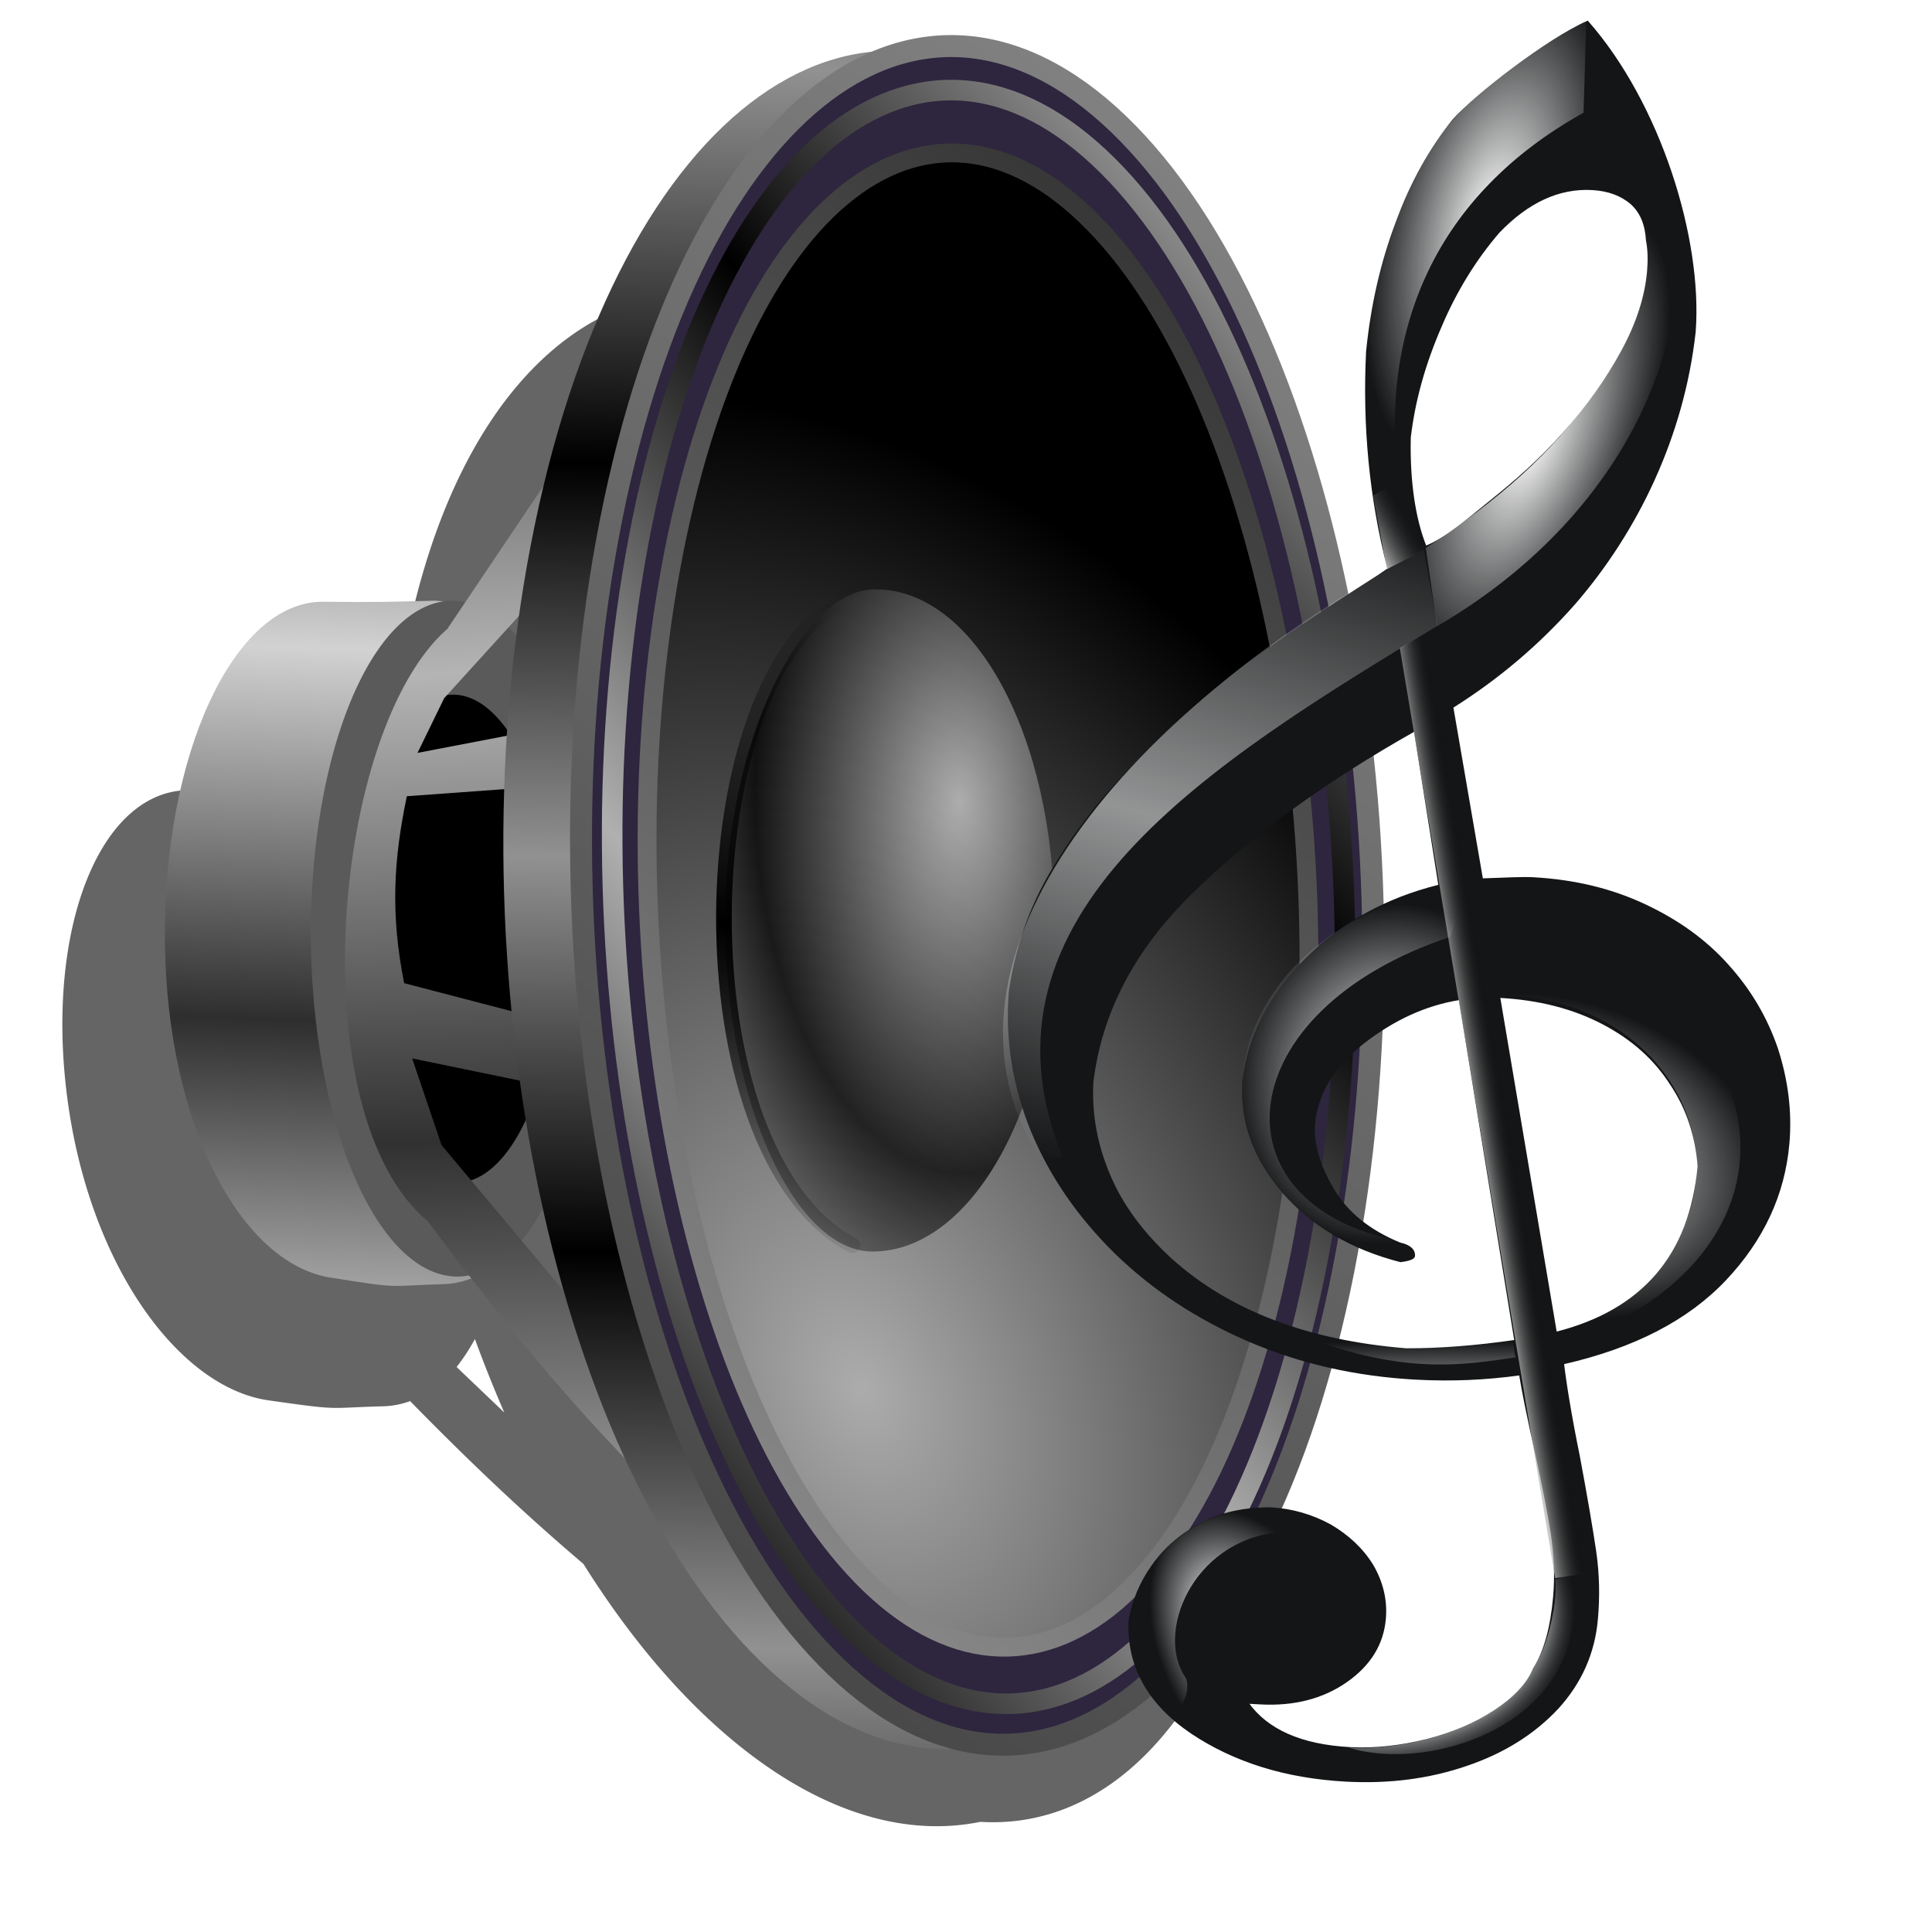 <?xml version="1.0" encoding="UTF-8" standalone="no"?>
<!-- Created with Inkscape (http://www.inkscape.org/) -->

<svg
   xmlns:dc="http://purl.org/dc/elements/1.1/"
   xmlns:cc="http://creativecommons.org/ns#"
   xmlns:rdf="http://www.w3.org/1999/02/22-rdf-syntax-ns#"
   xmlns:svg="http://www.w3.org/2000/svg"
   xmlns="http://www.w3.org/2000/svg"
   xmlns:xlink="http://www.w3.org/1999/xlink"
   xmlns:sodipodi="http://sodipodi.sourceforge.net/DTD/sodipodi-0.dtd"
   xmlns:inkscape="http://www.inkscape.org/namespaces/inkscape"
   id="svg2"
   sodipodi:version="0.32"
   inkscape:version="0.92.5 (2060ec1f9f, 2020-04-08)"
   width="256"
   height="256"
   version="1.0"
   sodipodi:docname="kcmsound.svg">
  <defs
     id="defs5">
    <linearGradient
       inkscape:collect="always"
       id="linearGradient4264">
      <stop
         style="stop-color:#000000;stop-opacity:1;"
         offset="0"
         id="stop4266" />
      <stop
         style="stop-color:#000000;stop-opacity:0;"
         offset="1"
         id="stop4268" />
    </linearGradient>
    <linearGradient
       inkscape:collect="always"
       id="linearGradient4256">
      <stop
         style="stop-color:#000000;stop-opacity:1;"
         offset="0"
         id="stop4258" />
      <stop
         style="stop-color:#919191;stop-opacity:1"
         offset="1"
         id="stop4260" />
    </linearGradient>
    <linearGradient
       id="linearGradient4244"
       inkscape:collect="always">
      <stop
         id="stop4246"
         offset="0"
         style="stop-color:#494949;stop-opacity:1" />
      <stop
         id="stop4248"
         offset="1"
         style="stop-color:#848484;stop-opacity:1" />
    </linearGradient>
    <linearGradient
       inkscape:collect="always"
       id="linearGradient4234">
      <stop
         style="stop-color:#d8d8d8;stop-opacity:1"
         offset="0"
         id="stop4236" />
      <stop
         style="stop-color:#000000;stop-opacity:1"
         offset="1"
         id="stop4238" />
    </linearGradient>
    <linearGradient
       inkscape:collect="always"
       id="linearGradient4224">
      <stop
         style="stop-color:#878787;stop-opacity:1"
         offset="0"
         id="stop4226" />
      <stop
         style="stop-color:#313131;stop-opacity:1"
         offset="1"
         id="stop4228" />
    </linearGradient>
    <linearGradient
       id="linearGradient4218"
       inkscape:collect="always">
      <stop
         id="stop4220"
         offset="0"
         style="stop-color:#acacac;stop-opacity:1" />
      <stop
         id="stop4222"
         offset="1"
         style="stop-color:#000000;stop-opacity:1" />
    </linearGradient>
    <linearGradient
       id="linearGradient4206"
       inkscape:collect="always">
      <stop
         id="stop4208"
         offset="0"
         style="stop-color:#b0b0b0;stop-opacity:1" />
      <stop
         id="stop4210"
         offset="1"
         style="stop-color:#000000;stop-opacity:1" />
    </linearGradient>
    <linearGradient
       inkscape:collect="always"
       id="linearGradient4186">
      <stop
         style="stop-color:#b4b4b4;stop-opacity:1"
         offset="0"
         id="stop4188" />
      <stop
         style="stop-color:#313131;stop-opacity:1"
         offset="1"
         id="stop4190" />
    </linearGradient>
    <linearGradient
       inkscape:collect="always"
       id="linearGradient4180">
      <stop
         style="stop-color:#d2d2d2;stop-opacity:1"
         offset="0"
         id="stop4182" />
      <stop
         style="stop-color:#2e2e2e;stop-opacity:1"
         offset="1"
         id="stop4184" />
    </linearGradient>
    <linearGradient
       inkscape:collect="always"
       id="linearGradient2812">
      <stop
         style="stop-color:#8a8298;stop-opacity:1"
         offset="0"
         id="stop2814" />
      <stop
         style="stop-color:#4b4354;stop-opacity:1"
         offset="1"
         id="stop2816" />
    </linearGradient>
    <linearGradient
       inkscape:collect="always"
       id="linearGradient2806">
      <stop
         style="stop-color:#7f788d;stop-opacity:1"
         offset="0"
         id="stop2808" />
      <stop
         style="stop-color:#4c4753;stop-opacity:1"
         offset="1"
         id="stop2810" />
    </linearGradient>
    <linearGradient
       inkscape:collect="always"
       id="linearGradient2786">
      <stop
         style="stop-color:#c7c1d2;stop-opacity:1;"
         offset="0"
         id="stop2788" />
      <stop
         style="stop-color:#2e253e;stop-opacity:1"
         offset="1"
         id="stop2790" />
    </linearGradient>
    <linearGradient
       id="linearGradient2778"
       inkscape:collect="always">
      <stop
         id="stop2780"
         offset="0"
         style="stop-color:#c7c1d2;stop-opacity:1" />
      <stop
         id="stop2782"
         offset="1"
         style="stop-color:#241b31;stop-opacity:1" />
    </linearGradient>
    <linearGradient
       inkscape:collect="always"
       id="linearGradient2762">
      <stop
         style="stop-color:#c7c1d2;stop-opacity:1"
         offset="0"
         id="stop2764" />
      <stop
         style="stop-color:#433855;stop-opacity:1"
         offset="1"
         id="stop2766" />
    </linearGradient>
    <linearGradient
       inkscape:collect="always"
       xlink:href="#linearGradient2778"
       id="linearGradient2776"
       x1="189.868"
       y1="183.363"
       x2="189.868"
       y2="8.614"
       gradientUnits="userSpaceOnUse"
       gradientTransform="matrix(0.724,0.435,8.251129e-2,1.245,27.3,-72.338)" />
    <radialGradient
       inkscape:collect="always"
       xlink:href="#linearGradient2786"
       id="radialGradient2792"
       cx="94.758"
       cy="81.711"
       fx="94.758"
       fy="81.711"
       r="28.001"
       gradientTransform="matrix(-1.6,0.573,-0.385,-1.075,277.862,115.639)"
       gradientUnits="userSpaceOnUse" />
    <linearGradient
       inkscape:collect="always"
       xlink:href="#linearGradient2812"
       id="linearGradient2798"
       gradientUnits="userSpaceOnUse"
       gradientTransform="matrix(0.8,0.482,9.175796e-2,1.385,12.843,-94.012)"
       x1="189.868"
       y1="183.363"
       x2="189.868"
       y2="8.614" />
    <linearGradient
       inkscape:collect="always"
       xlink:href="#linearGradient2806"
       id="linearGradient2802"
       gradientUnits="userSpaceOnUse"
       gradientTransform="matrix(0.863,0.519,0.1,1.512,0.715,-112.784)"
       x1="189.868"
       y1="183.363"
       x2="188.513"
       y2="11.275" />
    <radialGradient
       inkscape:collect="always"
       xlink:href="#linearGradient2762"
       id="radialGradient2804"
       cx="278.144"
       cy="139.167"
       fx="278.144"
       fy="139.167"
       r="72.902"
       gradientTransform="matrix(1.571,0.156,0.353,1.644,-319.33,-91.427)"
       gradientUnits="userSpaceOnUse" />
    <linearGradient
       inkscape:collect="always"
       xlink:href="#linearGradient2806"
       id="linearGradient1894"
       gradientUnits="userSpaceOnUse"
       gradientTransform="matrix(0.863,0.519,0.1,1.512,-4.125,-110.848)"
       x1="189.868"
       y1="183.363"
       x2="188.513"
       y2="11.275" />
    <linearGradient
       inkscape:collect="always"
       xlink:href="#linearGradient2778"
       id="linearGradient2791"
       x1="95.771"
       y1="30.472"
       x2="104.513"
       y2="206.397"
       gradientUnits="userSpaceOnUse" />
    <linearGradient
       inkscape:collect="always"
       xlink:href="#linearGradient2778"
       id="linearGradient2815"
       x1="59.674"
       y1="90.591"
       x2="66.114"
       y2="167.536"
       gradientUnits="userSpaceOnUse" />
    <linearGradient
       inkscape:collect="always"
       xlink:href="#linearGradient4180"
       id="linearGradient1909"
       gradientUnits="userSpaceOnUse"
       x1="59.49"
       y1="110.2"
       x2="70.699"
       y2="160.451"
       gradientTransform="matrix(0.984,0.246,-0.261,0.927,58.693,-24.404)"
       spreadMethod="reflect" />
    <linearGradient
       inkscape:collect="always"
       xlink:href="#linearGradient4186"
       id="linearGradient1911"
       gradientUnits="userSpaceOnUse"
       x1="79.595"
       y1="109.419"
       x2="98.019"
       y2="171.282"
       gradientTransform="matrix(0.876,0.246,-0.232,0.927,44.349,-26.182)"
       spreadMethod="reflect" />
    <linearGradient
       inkscape:collect="always"
       xlink:href="#linearGradient4244"
       id="linearGradient1915"
       gradientUnits="userSpaceOnUse"
       gradientTransform="matrix(0.678,0.693,-0.282,1.426,60.106,-131.773)"
       x1="198.831"
       y1="163.532"
       x2="188.513"
       y2="11.275" />
    <linearGradient
       inkscape:collect="always"
       xlink:href="#linearGradient4206"
       id="linearGradient1917"
       gradientUnits="userSpaceOnUse"
       gradientTransform="matrix(0.629,0.665,-0.258,1.351,66.834,-119.633)"
       x1="182.554"
       y1="123.004"
       x2="184.775"
       y2="66.139"
       spreadMethod="reflect" />
    <radialGradient
       inkscape:collect="always"
       xlink:href="#linearGradient4218"
       id="radialGradient1919"
       gradientUnits="userSpaceOnUse"
       gradientTransform="matrix(1.429,0.565,-0.077,1.714,-244.14,-211.058)"
       cx="275.388"
       cy="143.072"
       fx="275.388"
       fy="143.072"
       r="72.902" />
    <linearGradient
       inkscape:collect="always"
       xlink:href="#linearGradient4224"
       id="linearGradient1921"
       gradientUnits="userSpaceOnUse"
       gradientTransform="matrix(0.568,0.619,-0.232,1.25,75.004,-101.51)"
       x1="203.693"
       y1="165.394"
       x2="189.868"
       y2="8.614" />
    <radialGradient
       inkscape:collect="always"
       xlink:href="#linearGradient4234"
       id="radialGradient4240"
       cx="86.359"
       cy="130.944"
       fx="86.359"
       fy="130.944"
       r="17.492"
       gradientTransform="matrix(1.55,-0.028,0.07,2.818,8.189,-254.694)"
       gradientUnits="userSpaceOnUse"
       spreadMethod="reflect" />
    <linearGradient
       inkscape:collect="always"
       xlink:href="#linearGradient4256"
       id="linearGradient4262"
       x1="45.461"
       y1="178.463"
       x2="46.17"
       y2="129.417"
       gradientUnits="userSpaceOnUse"
       spreadMethod="reflect"
       gradientTransform="matrix(1.247,0,0,1.066,43.362,-18.736)" />
    <linearGradient
       inkscape:collect="always"
       xlink:href="#linearGradient4264"
       id="linearGradient4270"
       x1="60.579"
       y1="137.498"
       x2="67.25"
       y2="96.674"
       gradientUnits="userSpaceOnUse"
       spreadMethod="reflect"
       gradientTransform="matrix(1.247,0,0,1.066,43.362,-18.736)" />
    <filter
       inkscape:collect="always"
       style="color-interpolation-filters:sRGB"
       id="filter4549"
       x="-0.029"
       width="1.058"
       y="-0.021"
       height="1.041">
      <feGaussianBlur
         inkscape:collect="always"
         stdDeviation="1.929"
         id="feGaussianBlur4551" />
    </filter>
    <linearGradient
       id="linearGradient3780">
      <stop
         stop-opacity="1"
         stop-color="#ffffff"
         id="stop3782" />
      <stop
         stop-opacity="0"
         stop-color="#000000"
         id="stop3784"
         offset="1" />
    </linearGradient>
    <linearGradient
       id="linearGradient4038">
      <stop
         stop-opacity="0"
         stop-color="#ffffff"
         id="stop4040" />
      <stop
         stop-opacity="0"
         stop-color="#000000"
         offset="0.665"
         id="stop4042" />
      <stop
         stop-opacity="0.408"
         stop-color="#fdffff"
         offset="0.785"
         id="stop4044" />
      <stop
         stop-opacity="0"
         stop-color="#131516"
         id="stop4046"
         offset="1" />
    </linearGradient>
    <linearGradient
       inkscape:collect="always"
       id="linearGradient3807">
      <stop
         stop-opacity="1"
         stop-color="#ffffff"
         id="stop3809" />
      <stop
         stop-opacity="0"
         stop-color="#ffffff"
         offset="1"
         id="stop3811" />
    </linearGradient>
    <linearGradient
       id="linearGradient3827">
      <stop
         stop-opacity="0.542"
         stop-color="#ffffff"
         id="stop3829" />
      <stop
         stop-opacity="0"
         stop-color="#ffffff"
         id="stop3831"
         offset="1" />
    </linearGradient>
    <linearGradient
       y2="137.08"
       x2="91.16"
       y1="137.7"
       x1="86.57"
       spreadMethod="pad"
       gradientTransform="matrix(1.236,0.002,-0.001,0.97,-141.169,8.957)"
       gradientUnits="userSpaceOnUse"
       id="linearGradient5373"
       xlink:href="#linearGradient3780"
       inkscape:collect="always" />
    <radialGradient
       r="22.745"
       fy="214.03"
       fx="168.29"
       cy="222.72"
       cx="165.52"
       gradientTransform="matrix(0.78,0.746,-0.963,0.619,40.436,-39.014)"
       gradientUnits="userSpaceOnUse"
       id="radialGradient5375"
       xlink:href="#linearGradient4038"
       inkscape:collect="always" />
    <radialGradient
       r="15.15"
       fy="35.825"
       fx="191.53"
       cy="35.825"
       cx="191.53"
       gradientTransform="matrix(-0.938,-0.246,0.545,-2.083,131.445,159.302)"
       gradientUnits="userSpaceOnUse"
       id="radialGradient5377"
       xlink:href="#linearGradient3807"
       inkscape:collect="always" />
    <radialGradient
       r="15.15"
       fy="35.825"
       fx="191.53"
       cy="35.825"
       cx="191.53"
       gradientTransform="matrix(0.909,0.235,-0.789,1.998,-168.865,-49.781)"
       gradientUnits="userSpaceOnUse"
       id="radialGradient5379"
       xlink:href="#linearGradient3807"
       inkscape:collect="always" />
    <linearGradient
       gradientTransform="matrix(0.97,0,0,0.97,-214.48,5.738)"
       y2="160.99"
       x2="130.79"
       y1="113.61"
       x1="144.31"
       spreadMethod="reflect"
       gradientUnits="userSpaceOnUse"
       id="linearGradient5381"
       xlink:href="#linearGradient3827"
       inkscape:collect="always" />
    <radialGradient
       r="15.15"
       fy="36.583"
       fx="185.1"
       cy="36.583"
       cx="185.1"
       gradientTransform="matrix(-1.263,-0.339,0.387,-1.441,177.256,265.814)"
       gradientUnits="userSpaceOnUse"
       id="radialGradient5383"
       xlink:href="#linearGradient3807"
       inkscape:collect="always" />
    <radialGradient
       r="15.15"
       fy="35.02"
       fx="177.36"
       cy="35.02"
       cx="177.36"
       gradientTransform="matrix(1.856,0.524,-0.372,1.318,-336.5,22.127)"
       gradientUnits="userSpaceOnUse"
       id="radialGradient5385"
       xlink:href="#linearGradient3807"
       inkscape:collect="always" />
    <radialGradient
       r="15.15"
       fy="36.2"
       fx="173.69"
       cy="37.12"
       cx="168.53"
       gradientTransform="matrix(-0.758,-0.96,0.499,-0.715,49.417,414.454)"
       gradientUnits="userSpaceOnUse"
       id="radialGradient5387"
       xlink:href="#linearGradient3807"
       inkscape:collect="always" />
    <linearGradient
       gradientTransform="matrix(0.97,0,0,0.97,-214.48,5.738)"
       y2="185.59"
       x2="183.96"
       y1="196.51"
       x1="184.02"
       gradientUnits="userSpaceOnUse"
       id="linearGradient5389"
       xlink:href="#linearGradient3807"
       inkscape:collect="always" />
    <linearGradient
       y2="69.969"
       x2="82.83"
       y1="72.71"
       x1="76.92"
       spreadMethod="pad"
       gradientTransform="matrix(1.236,0.002,-0.001,0.97,-141.169,8.957)"
       gradientUnits="userSpaceOnUse"
       id="linearGradient4663"
       xlink:href="#linearGradient3780"
       inkscape:collect="always" />
  </defs>
  <sodipodi:namedview
     inkscape:window-height="1056"
     inkscape:window-width="1920"
     inkscape:pageshadow="2"
     inkscape:pageopacity="0"
     guidetolerance="10.0"
     gridtolerance="10.0"
     objecttolerance="10.0"
     borderopacity="1.0"
     bordercolor="#666666"
     pagecolor="#ff0000"
     id="base"
     width="256px"
     height="256px"
     inkscape:zoom="3.4726562"
     inkscape:cx="128"
     inkscape:cy="128"
     inkscape:window-x="0"
     inkscape:window-y="0"
     inkscape:current-layer="svg2"
     showgrid="false"
     showguides="true"
     inkscape:guide-bbox="true"
     inkscape:window-maximized="1" />
  <path
     style="opacity:1;fill:#000000;fill-opacity:0.602;stroke:#261c8b;stroke-width:0;stroke-linecap:round;stroke-linejoin:round;stroke-miterlimit:4;stroke-dasharray:none;stroke-opacity:1;filter:url(#filter4549)"
     d="m 143.15,24.819 c -2.079,-0.033 -4.142,0.204 -6.178,0.697 -20.171,-1.531 -39.146,19.73 -48.227,57.576 -3.363,5.006 -6.763,10.063 -10.365,15.414 a 44.775,19.079 89.478 0 0 -1.799,-0.191 44.775,19.079 89.478 0 0 -1.125,0.104 c -0.365,-0.043 -0.725,-0.094 -1.104,-0.113 -6.987,0.172 -6.722,0.211 -14.805,0.143 -11.831,-0.1 -21.23,20.264 -20.971,44.979 0.26,24.715 10.244,42.69 21.906,44.564 9.624,1.547 7.4,1.094 15.029,0.873 1.251,-0.036 2.472,-0.303 3.66,-0.76 8.134,10.498 14.399,17.622 20.365,23.887 5.012,10.919 11.08,20.17 18.053,26.955 9.985,9.716 20.482,13.08 30.391,10.895 19.975,1.364 38.673,-21.927 46.762,-62.871 C 205.758,131.218 192.951,63.744 166.157,36.358 158.622,28.655 150.777,24.94 143.15,24.819 Z M 85.505,100.297 c -0.127,0.896 -0.248,1.794 -0.363,2.693 a 44.775,19.079 89.478 0 0 -1.035,-1.152 z m 3.186,78.699 c 0.823,3.674 1.739,7.273 2.742,10.783 l -5.594,-6.68 a 44.775,19.079 89.478 0 0 0.693,-0.895 c 0.323,-0.417 0.638,-0.853 0.949,-1.305 a 44.775,19.079 89.478 0 0 0.309,-0.469 c 0.306,-0.462 0.607,-0.941 0.9,-1.436 z"
     id="path4506"
     inkscape:connector-curvature="0"
     transform="matrix(1.003,0,0.106,0.903,-45.002,15.797)" />
  <g
     id="g899"
     transform="translate(-24.097,-5.67)">
    <path
       sodipodi:nodetypes="cssssss"
       id="path2797"
       d="m 81.725,85.263 c -6.987,0.172 -6.723,0.212 -14.805,0.143 -11.831,-0.1 -21.231,20.263 -20.972,44.978 0.26,24.715 10.244,42.691 21.907,44.565 9.624,1.547 7.399,1.094 15.029,0.873 11.826,-0.343 21.223,-20.234 20.964,-44.949 -1.165,-12.31 -2.654,-44.606 -22.122,-45.61 z"
       style="opacity:1;fill:url(#linearGradient1909);fill-opacity:1;stroke:#261c8b;stroke-width:0;stroke-linecap:round;stroke-linejoin:round;stroke-miterlimit:4;stroke-dasharray:none;stroke-opacity:1"
       inkscape:connector-curvature="0" />
    <path
       inkscape:connector-curvature="0"
       id="path2793"
       d="M 103.449,129.846 A 44.775,19.079 89.478 0 1 84.79,174.819 44.775,19.079 89.478 0 1 65.294,130.246 44.775,19.079 89.478 0 1 83.952,85.273 44.775,19.079 89.478 0 1 103.449,129.846 Z"
       style="opacity:1;fill:#5a5a5a;fill-opacity:1;stroke:#261c8b;stroke-width:0;stroke-linecap:round;stroke-linejoin:round;stroke-miterlimit:4;stroke-dasharray:none;stroke-opacity:1" />
    <path
       inkscape:connector-curvature="0"
       style="opacity:1;fill:#000000;fill-opacity:1;stroke:none;stroke-width:0;stroke-linecap:round;stroke-linejoin:round;stroke-miterlimit:4;stroke-dasharray:none;stroke-opacity:1"
       d="m 98.148,129.902 a 32.333,13.777 89.478 0 1 -13.474,32.476 32.333,13.777 89.478 0 1 -14.079,-32.187 32.333,13.777 89.478 0 1 13.474,-32.476 32.333,13.777 89.478 0 1 14.079,32.187 z"
       id="path4204" />
    <path
       sodipodi:nodetypes="cccccccccccccccccccc"
       inkscape:connector-curvature="0"
       id="path1896"
       d="M 125.321,27.275 C 106.605,54.176 97.147,68.581 83.373,88.999 c -15.331,13.387 -19.638,64.39 -2.545,78.55 22.18,29.757 30.763,35.427 49.8,55.637 z m -23.984,50.666 -4.596,24.169 -17.322,3.323 3.534,-7.252 z m -2.474,31.72 -0.353,31.722 -20.859,-5.437 c -1.83,-9.127 -1.403,-16.413 0.355,-24.774 z m -20.151,36.255 20.504,4.229 7.423,35.951 -24.037,-28.701 z"
       style="fill:url(#linearGradient1911);fill-opacity:1;fill-rule:evenodd;stroke:none;stroke-width:0.809px;stroke-linecap:butt;stroke-linejoin:miter;stroke-opacity:1" />
    <path
       style="fill:url(#linearGradient4262);fill-opacity:1;stroke:none;stroke-width:1.025;stroke-linecap:round;stroke-linejoin:round;stroke-miterlimit:4;stroke-dasharray:none;stroke-opacity:1"
       d="M 196.894,174.525 C 185.326,230.27 153.101,253.288 124.962,225.905 96.822,198.522 83.373,131.056 94.94,75.311 106.507,19.566 138.733,-3.452 166.872,23.931 c 28.139,27.383 41.589,94.849 30.022,150.594 z"
       id="path1892"
       sodipodi:nodetypes="ccccc"
       inkscape:connector-curvature="0" />
    <path
       sodipodi:nodetypes="ccccc"
       id="path2800"
       d="m 202.114,173.928 c -11.014,55.751 -41.699,78.772 -68.493,51.386 -26.794,-27.386 -39.6,-94.86 -28.586,-150.612 11.014,-55.751 41.699,-78.772 68.493,-51.386 26.794,27.386 39.601,94.86 28.586,150.612 z"
       style="fill:#2e253e;fill-opacity:1;stroke:url(#linearGradient1915);stroke-width:2.911;stroke-linecap:round;stroke-linejoin:round;stroke-miterlimit:4;stroke-dasharray:none;stroke-opacity:1"
       inkscape:connector-curvature="0" />
    <path
       style="fill:#2e253e;fill-opacity:1;stroke:url(#linearGradient1917);stroke-width:2.728;stroke-linecap:round;stroke-linejoin:round;stroke-miterlimit:4;stroke-dasharray:none;stroke-opacity:1"
       d="m 198.764,172.132 c -10.08,52.831 -38.417,74.377 -63.251,48.095 C 110.679,193.945 98.705,129.737 108.785,76.906 118.865,24.075 147.201,2.529 172.036,28.811 196.87,55.094 208.844,119.301 198.764,172.132 Z"
       id="path2794"
       sodipodi:nodetypes="ccccc"
       inkscape:connector-curvature="0" />
    <path
       sodipodi:nodetypes="ccccc"
       id="path1873"
       d="m 194.351,169.216 c -9.061,48.871 -34.629,68.695 -57.073,44.25 -22.444,-24.445 -33.305,-83.947 -24.245,-132.818 9.061,-48.871 34.629,-68.695 57.073,-44.25 22.444,24.445 33.305,83.947 24.245,132.818 z"
       style="fill:url(#radialGradient1919);fill-opacity:1;stroke:url(#linearGradient1921);stroke-width:2.494;stroke-linecap:round;stroke-linejoin:round;stroke-miterlimit:4;stroke-dasharray:none;stroke-opacity:1"
       inkscape:connector-curvature="0" />
    <path
       sodipodi:nodetypes="sssss"
       inkscape:connector-curvature="0"
       id="path4231"
       d="m 163.802,127.638 c 0,24.227 -10.794,43.867 -24.11,43.867 -10.134,0 -19.514,-19.64 -19.514,-43.867 -1e-5,-24.227 10.385,-43.588 19.514,-43.867 13.579,-0.415 24.11,19.64 24.11,43.867 z"
       style="opacity:0.725;fill:url(#radialGradient4240);fill-opacity:1;fill-rule:nonzero;stroke:none;stroke-width:1.169;stroke-linecap:round;stroke-linejoin:round;stroke-miterlimit:4;stroke-dasharray:none;stroke-dashoffset:0;stroke-opacity:1" />
    <path
       sodipodi:nodetypes="cc"
       inkscape:connector-curvature="0"
       id="path4242"
       d="m 136.334,84.889 c -21.183,9.956 -22.549,73.493 0.707,85.8"
       style="fill:none;fill-rule:evenodd;stroke:url(#linearGradient4270);stroke-width:2.075;stroke-linecap:round;stroke-linejoin:miter;stroke-miterlimit:4;stroke-dasharray:none;stroke-opacity:1" />
  </g>
  <g
     id="g5809"
     transform="matrix(1.003,0,0,1.003,226.137,-8.519)">
    <path
       sodipodi:nodetypes="ccsccccccccccccccccccccscccccsccscccccccccccccssccssccssccsccsccccssscscscscccssccccsccc"
       d="m -32.649,140.509 c -4.514,0.726 -8.698,2.669 -12.691,5.764 -3.998,3.152 -6.138,6.747 -6.488,10.724 -0.22,2.5 0.619,5.4 2.46,8.525 1.836,3.182 4.836,5.571 8.85,7.215 1.36,0.302 1.963,0.905 1.893,1.701 -0.025,0.284 -0.558,0.541 -1.813,0.701 -6.493,-1.664 -11.694,-4.743 -15.541,-9.119 -3.842,-4.432 -5.6,-9.323 -5.266,-14.785 0.733,-5.84 3.463,-11.173 8.187,-15.941 4.802,-4.821 10.708,-8.098 17.718,-9.83 l -3.236,-20.441 c -11.822,6.667 -21.563,13.733 -29.307,21.306 -7.738,7.516 -12.124,15.899 -13.229,25.144 -0.22,4.155 0.515,8.248 2.208,12.222 1.688,4.03 4.428,7.718 8.21,11.177 7.64,6.864 18.02,10.794 30.987,11.838 4.449,0.012 9.224,-0.357 14.397,-1.105 z m 5.278,-0.285 7.484,44.305 c 11.492,-2.917 17.758,-10.285 18.788,-21.989 -0.309,-3.956 -1.451,-7.557 -3.645,-10.815 -2.116,-3.311 -5.091,-5.984 -8.998,-8.022 -3.906,-2.038 -8.401,-3.195 -13.629,-3.478 z m -9.733,-59.531 c 2.496,-1.007 5.339,-3.392 8.561,-6.015 3.217,-2.566 6.543,-5.465 9.622,-8.952 3.157,-3.54 5.738,-7.168 7.743,-10.884 2,-3.659 3.114,-7.196 3.403,-10.491 0.125,-1.42 0.105,-2.849 -0.148,-4.118 -0.111,-2.061 -0.769,-3.695 -2.054,-4.849 -1.29,-1.097 -2.982,-1.76 -5.161,-1.878 -4.357,-0.236 -8.463,1.654 -12.318,5.67 -3.007,3.491 -5.637,7.687 -7.665,12.487 -2.105,4.853 -3.479,9.688 -4.059,14.623 -0.132,5.644 0.58,10.673 2.075,14.408 z m -4.955,2.957 c -2.458,-9.381 -3.312,-19.127 -2.835,-28.692 0.612,-6.132 1.916,-11.827 3.911,-17.086 1.922,-5.262 4.433,-9.75 7.542,-13.578 2.811,-3.199 12.548,-10.721 17.712,-12.958 9.505,10.792 15.121,28.619 14.185,41.002 -1.52,13.723 -7.566,26.27 -15.848,35.849 -4.701,5.34 -10.064,9.902 -16.165,13.739 l 3.912,22.704 c 3.22,-0.111 5.418,-0.221 6.653,-0.154 5.519,0.299 10.376,1.475 14.791,3.541 4.415,2.066 8.121,4.721 11.041,8.019 2.925,3.241 5.084,6.897 6.477,10.969 1.32,4.068 1.899,8.266 1.519,12.584 -0.59,6.704 -3.381,12.719 -8.367,17.986 -4.987,5.268 -12.095,8.936 -21.401,11.058 0.336,2.815 0.998,6.904 2.068,12.157 0.992,5.306 1.717,9.512 2.173,12.62 0.456,3.107 0.487,6.078 0.232,8.975 -0.395,4.489 -2.124,8.391 -5.194,11.764 -3.142,3.369 -7.158,5.892 -12.12,7.565 -4.89,1.676 -10.203,2.359 -15.867,2.053 -7.987,-0.432 -14.803,-2.571 -20.453,-6.359 -5.644,-3.845 -8.425,-8.733 -8.185,-14.772 0.453,-2.659 1.471,-5.115 3.134,-7.423 1.662,-2.308 3.793,-4.133 6.464,-5.473 2.604,-1.4 5.651,-2.035 9.079,-2.02 2.832,0.153 5.464,0.924 7.9,2.254 2.359,1.384 4.247,3.141 5.587,5.326 1.267,2.181 1.861,4.553 1.641,7.053 -0.295,3.352 -1.997,6.114 -5.106,8.287 -3.109,2.172 -6.918,3.165 -11.347,2.925 l -1.67,-0.09 c 2.532,3.562 7.024,5.575 13.487,5.925 3.268,0.177 6.658,-0.211 10.088,-1.052 3.508,-0.895 6.465,-2.162 9.021,-3.85 2.556,-1.688 4.324,-3.534 5.157,-5.544 1.439,-2.263 2.305,-5.47 2.66,-9.504 0.24,-2.727 0.117,-5.474 -0.297,-8.237 -0.419,-2.706 -1.12,-6.34 -2.11,-10.847 -0.995,-4.45 -1.711,-7.914 -2.087,-10.274 -4.432,0.616 -8.974,0.827 -13.694,0.572 -7.915,-0.428 -15.284,-2.083 -22.103,-5.021 -6.819,-2.938 -12.681,-6.795 -17.654,-11.631 -4.901,-4.832 -8.59,-10.17 -11.057,-16.126 -2.4,-5.896 -3.395,-12.001 -2.918,-18.254 0.8,-5.78 2.67,-11.273 5.744,-16.358 3.079,-5.142 6.859,-9.962 11.408,-14.396 4.549,-4.435 9.299,-8.965 14.063,-12.532 4.832,-3.506 9.637,-6.789 17.558,-11.831 z"
       id="path9"
       inkscape:connector-curvature="0"
       style="fill:#131516;fill-rule:evenodd;stroke:#131516;stroke-width:0.193" />
    <path
       sodipodi:nodetypes="ccccc"
       inkscape:connector-curvature="0"
       id="path3778"
       d="m -40.53,94.102 20.52,122.877 5.449,-0.822 -21.078,-124.762 z"
       style="fill:url(#linearGradient5373);fill-opacity:1;stroke:none" />
    <path
       sodipodi:nodetypes="cccsccc"
       inkscape:connector-curvature="0"
       id="path3788"
       d="m -17.907,216.764 c 3.427,19.037 -18.18,26.095 -29.41,22.608 3.268,0.177 6.658,-0.211 10.088,-1.052 3.508,-0.895 6.465,-2.162 9.021,-3.85 2.556,-1.688 4.324,-3.534 5.157,-5.544 1.813,-2.242 3.386,-8.149 3.061,-11.784 1.998,-0.291 0.758,-1.874 2.084,-0.377 z"
       style="fill:url(#radialGradient5375);fill-opacity:1;fill-rule:evenodd;stroke:none" />
    <path
       sodipodi:nodetypes="ccccc"
       inkscape:connector-curvature="0"
       id="path3028"
       d="m -40.786,72.188 c -2.384,-20.255 4.912,-37.883 24.527,-48.805 l 0.375,-12.264 c -24.088,11.504 -32.931,33.674 -27.781,63.571 z"
       style="fill:url(#radialGradient5377);fill-opacity:1;stroke:none" />
    <path
       d="m -8.088,36.229 c -0.153,19.205 -9.639,31.886 -29.018,44.653 l 1.502,10.339 C -12.959,78.041 -0.414,55.72 -4.211,32.771 Z"
       id="path3815"
       inkscape:connector-curvature="0"
       sodipodi:nodetypes="ccccc"
       style="fill:url(#radialGradient5379);fill-opacity:1;stroke:none" />
    <path
       sodipodi:nodetypes="ccccc"
       inkscape:connector-curvature="0"
       id="path3821"
       d="m -85.097,161.372 c -13.019,-32.196 19.748,-52.121 49.559,-70.223 l -1.819,-10.063 c -41.579,22.327 -67.162,55.614 -50.403,80.89 z"
       style="fill:url(#linearGradient5381);fill-opacity:1;stroke:none" />
    <path
       d="m -40.481,172.471 c -25.078,-4.819 -22.75,-30.477 6.621,-40.209 l 2.238,-7.25 c -34.364,5.732 -40.018,39.808 -11.45,49.246 1.43,-0.353 5.957,0.621 2.592,-1.787 z"
       id="path3833"
       inkscape:connector-curvature="0"
       sodipodi:nodetypes="ccccc"
       style="fill:url(#radialGradient5383);fill-opacity:1;stroke:none" />
    <path
       sodipodi:nodetypes="ccccc"
       inkscape:connector-curvature="0"
       id="path3837"
       d="m -27.454,139.978 c 27.55,0.151 37.988,33.464 7.848,44.65 l 0.054,1.806 c 39.652,-13.755 25.605,-52.741 -8.749,-53.4 -1.43,0.353 -2.519,4.536 0.846,6.944 z"
       style="fill:url(#radialGradient5385);fill-opacity:1;stroke:none" />
    <path
       sodipodi:nodetypes="ccccc"
       inkscape:connector-curvature="0"
       id="path3841"
       d="m -68.787,230.198 c -4.161,-5.92 0.889,-18.048 12.005,-19.243 l 0.735,-2.94 c -12.538,-2.303 -26.066,11.449 -17.157,23.971 3.479,5.122 5.175,0.042 4.417,-1.789 z"
       style="fill:url(#radialGradient5387);fill-opacity:1;stroke:none" />
    <path
       sodipodi:nodetypes="ccccc"
       inkscape:connector-curvature="0"
       id="path3845"
       d="m -26.013,185.464 c -5.804,0.143 -16.467,4.542 -37.086,-5.488 l -0.141,0.491 c 19.534,10.191 29.277,8.652 38.017,7.339 -0.426,-1.251 -0.696,-6.479 -0.79,-2.342 z"
       style="fill:url(#linearGradient5389);fill-opacity:1;stroke:none" />
    <path
       d="m -44.058,73.927 1.814,9.776 4.842,-2.509 -1.381,-10.114 z"
       id="path4661"
       inkscape:connector-curvature="0"
       sodipodi:nodetypes="ccccc"
       style="fill:url(#linearGradient4663);fill-opacity:1;stroke:none" />
  </g>
</svg>
